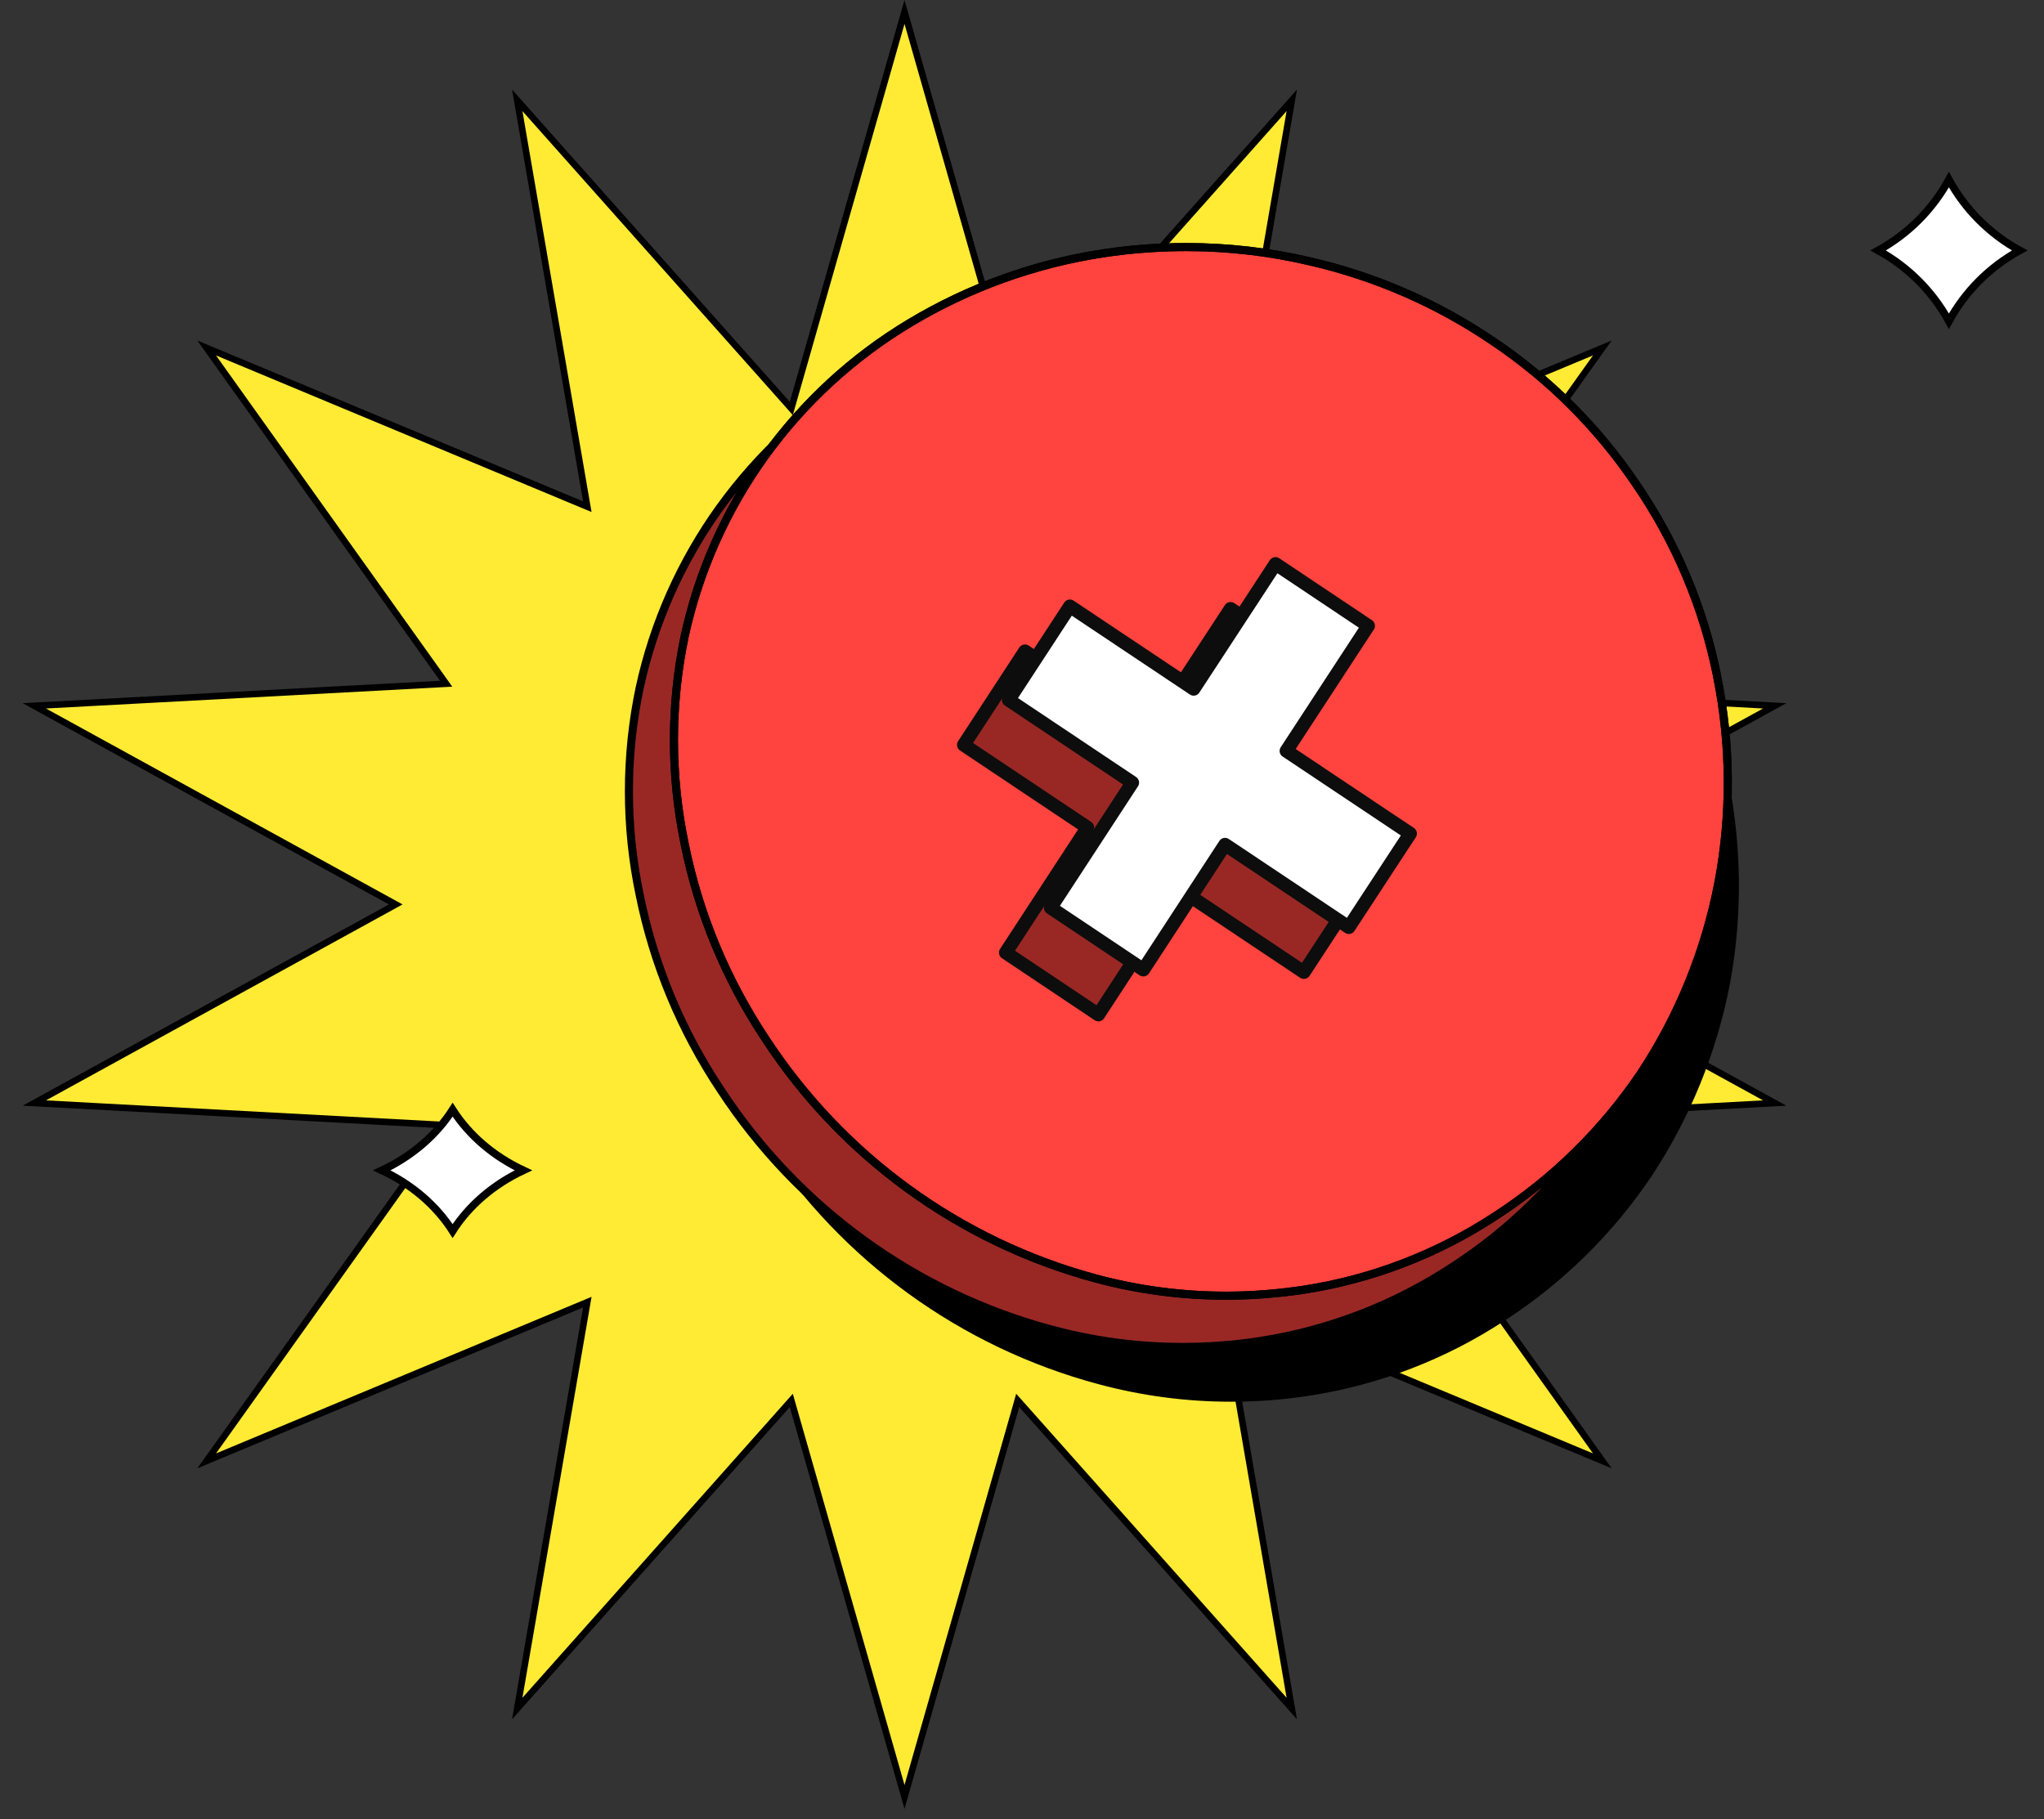 <svg width="91" height="81" viewBox="0 0 91 81" fill="none" xmlns="http://www.w3.org/2000/svg">
<rect x="0" y="0" width="91" height="81" fill="#333333" stroke="none"/>
<path d="M45.486 17.988L57.511 4.467L54.437 22.299L54.392 22.56L54.637 22.458L71.337 15.493L60.831 30.225L60.677 30.442L60.942 30.456L79.011 31.427L63.152 40.141L62.92 40.269L63.152 40.397L79.011 49.112L60.942 50.083L60.677 50.097L60.831 50.313L71.337 65.045L54.637 58.08L54.392 57.978L54.437 58.24L57.511 76.072L45.486 62.55L45.309 62.352L45.237 62.607L40.269 80.007L35.302 62.607L35.229 62.352L35.053 62.55L23.028 76.072L26.102 58.24L26.147 57.978L25.902 58.08L9.201 65.045L19.708 50.313L19.862 50.097L19.597 50.083L1.528 49.112L17.386 40.397L17.619 40.269L17.386 40.141L1.528 31.427L19.597 30.456L19.862 30.442L19.708 30.225L9.201 15.493L25.902 22.458L26.147 22.56L26.102 22.299L23.028 4.467L35.053 17.988L35.229 18.187L35.302 17.931L40.269 0.531L45.237 17.931L45.309 18.187L45.486 17.988Z" fill="#FFEB34" stroke="black" stroke-width="0.292"/>
<path d="M76.609 34.528C75.989 31.464 74.76 28.548 72.997 25.969C71.309 23.47 69.155 21.313 66.654 19.628C64.172 17.937 61.398 16.725 58.468 16.054C56.669 15.631 54.825 15.42 52.976 15.42C51.735 15.42 50.493 15.519 49.264 15.712C46.223 16.166 43.3 17.216 40.663 18.801C38.13 20.318 35.94 22.338 34.208 24.738C32.483 27.137 31.266 29.872 30.64 32.763C30 35.803 30 38.942 30.64 41.981C31.266 45.09 32.495 48.042 34.252 50.672C37.684 55.912 42.916 59.71 48.96 61.333C50.866 61.849 52.827 62.11 54.8 62.11C55.967 62.11 57.134 62.023 58.282 61.842C61.329 61.364 64.24 60.245 66.822 58.548C69.379 56.894 71.576 54.737 73.276 52.207C74.971 49.64 76.144 46.756 76.727 43.728C77.286 40.689 77.242 37.568 76.609 34.541V34.528Z" fill="black" stroke="black" stroke-width="0.601" stroke-linejoin="round"/>
<path d="M74.449 32.39C73.828 29.325 72.6 26.41 70.837 23.83C69.149 21.331 66.995 19.174 64.494 17.49C62.012 15.799 59.237 14.587 56.308 13.915C54.508 13.493 52.665 13.281 50.816 13.281C49.574 13.281 48.333 13.381 47.104 13.573C44.063 14.027 41.14 15.078 38.502 16.663C35.97 18.18 33.78 20.2 32.048 22.599C30.323 24.999 29.106 27.734 28.479 30.625C27.84 33.664 27.84 36.803 28.479 39.843C29.106 42.951 30.335 45.904 32.092 48.533C35.523 53.774 40.755 57.572 46.8 59.194C48.706 59.71 50.667 59.971 52.64 59.971C53.807 59.971 54.974 59.884 56.122 59.704C59.169 59.225 62.08 58.106 64.662 56.409C67.219 54.756 69.416 52.599 71.116 50.069C72.811 47.502 73.984 44.617 74.567 41.59C75.125 38.55 75.082 35.43 74.449 32.402V32.39Z" fill="#992825" stroke="black" stroke-width="0.36" stroke-linejoin="round"/>
<path d="M76.448 30.109C75.834 27.038 74.605 24.129 72.836 21.549C71.148 19.05 68.995 16.893 66.493 15.208C64.011 13.518 61.237 12.305 58.307 11.634C56.508 11.211 54.664 11 52.815 11C51.574 11 50.332 11.093 49.104 11.28C46.062 11.746 43.139 12.796 40.502 14.382C37.97 15.898 35.779 17.919 34.047 20.318C32.322 22.718 31.105 25.453 30.479 28.343C29.846 31.383 29.846 34.522 30.479 37.562C31.099 40.664 32.328 43.616 34.078 46.252C37.498 51.486 42.717 55.278 48.744 56.913C50.649 57.429 52.61 57.69 54.584 57.69C55.744 57.69 56.905 57.597 58.059 57.423C61.106 56.95 64.023 55.825 66.599 54.128C69.156 52.468 71.347 50.311 73.053 47.788C74.748 45.22 75.921 42.336 76.504 39.309C77.081 36.275 77.063 33.154 76.448 30.121V30.109Z" fill="#FF433E" stroke="black" stroke-width="0.36" stroke-linecap="round" stroke-linejoin="round"/>
<path d="M76.448 30.109C75.834 27.038 74.605 24.129 72.836 21.549C71.148 19.05 68.995 16.893 66.493 15.208C64.011 13.518 61.237 12.305 58.307 11.634C56.508 11.211 54.664 11 52.815 11C51.574 11 50.332 11.093 49.104 11.28C46.062 11.746 43.139 12.796 40.502 14.382C37.97 15.898 35.779 17.919 34.047 20.318C32.322 22.718 31.105 25.453 30.479 28.343C29.846 31.383 29.846 34.522 30.479 37.562C31.099 40.664 32.328 43.616 34.078 46.252C37.498 51.486 42.717 55.278 48.744 56.913C50.649 57.429 52.61 57.69 54.584 57.69C55.744 57.69 56.905 57.597 58.059 57.423C61.106 56.95 64.023 55.825 66.599 54.128C69.156 52.468 71.347 50.311 73.053 47.788C74.748 45.22 75.921 42.336 76.504 39.309C77.081 36.275 77.063 33.154 76.448 30.121V30.109Z" stroke="black" stroke-width="0.36" stroke-linecap="round" stroke-linejoin="round"/>
<path d="M60.781 39.114L55.27 35.434L58.913 29.864L54.786 27.105L51.143 32.674L45.632 28.994L42.907 33.165L48.412 36.845L44.775 42.415L48.902 45.175L52.539 39.605L58.05 43.285L60.781 39.114Z" fill="#992825" stroke="#0D0D0D" stroke-width="0.601" stroke-linejoin="round"/>
<path d="M62.781 37.114L57.27 33.434L60.913 27.864L56.786 25.105L53.143 30.674L47.632 26.994L44.907 31.165L50.412 34.845L46.775 40.415L50.902 43.175L54.539 37.605L60.05 41.285L62.781 37.114Z" fill="white" stroke="#0D0D0D" stroke-width="0.601" stroke-linejoin="round"/>
<path d="M89.917 11.151C88.584 11.881 87.493 12.975 86.766 14.301C86.039 12.975 84.948 11.881 83.615 11.151C84.948 10.421 86.039 9.326 86.766 8C87.493 9.326 88.584 10.421 89.917 11.151Z" fill="white" stroke="black" stroke-width="0.34"/>
<path d="M23.301 52.109C21.968 52.735 20.878 53.673 20.151 54.81C19.424 53.673 18.333 52.735 17 52.109C18.333 51.484 19.424 50.545 20.151 49.409C20.878 50.545 21.968 51.484 23.301 52.109Z" fill="white" stroke="black" stroke-width="0.34"/>
</svg>
